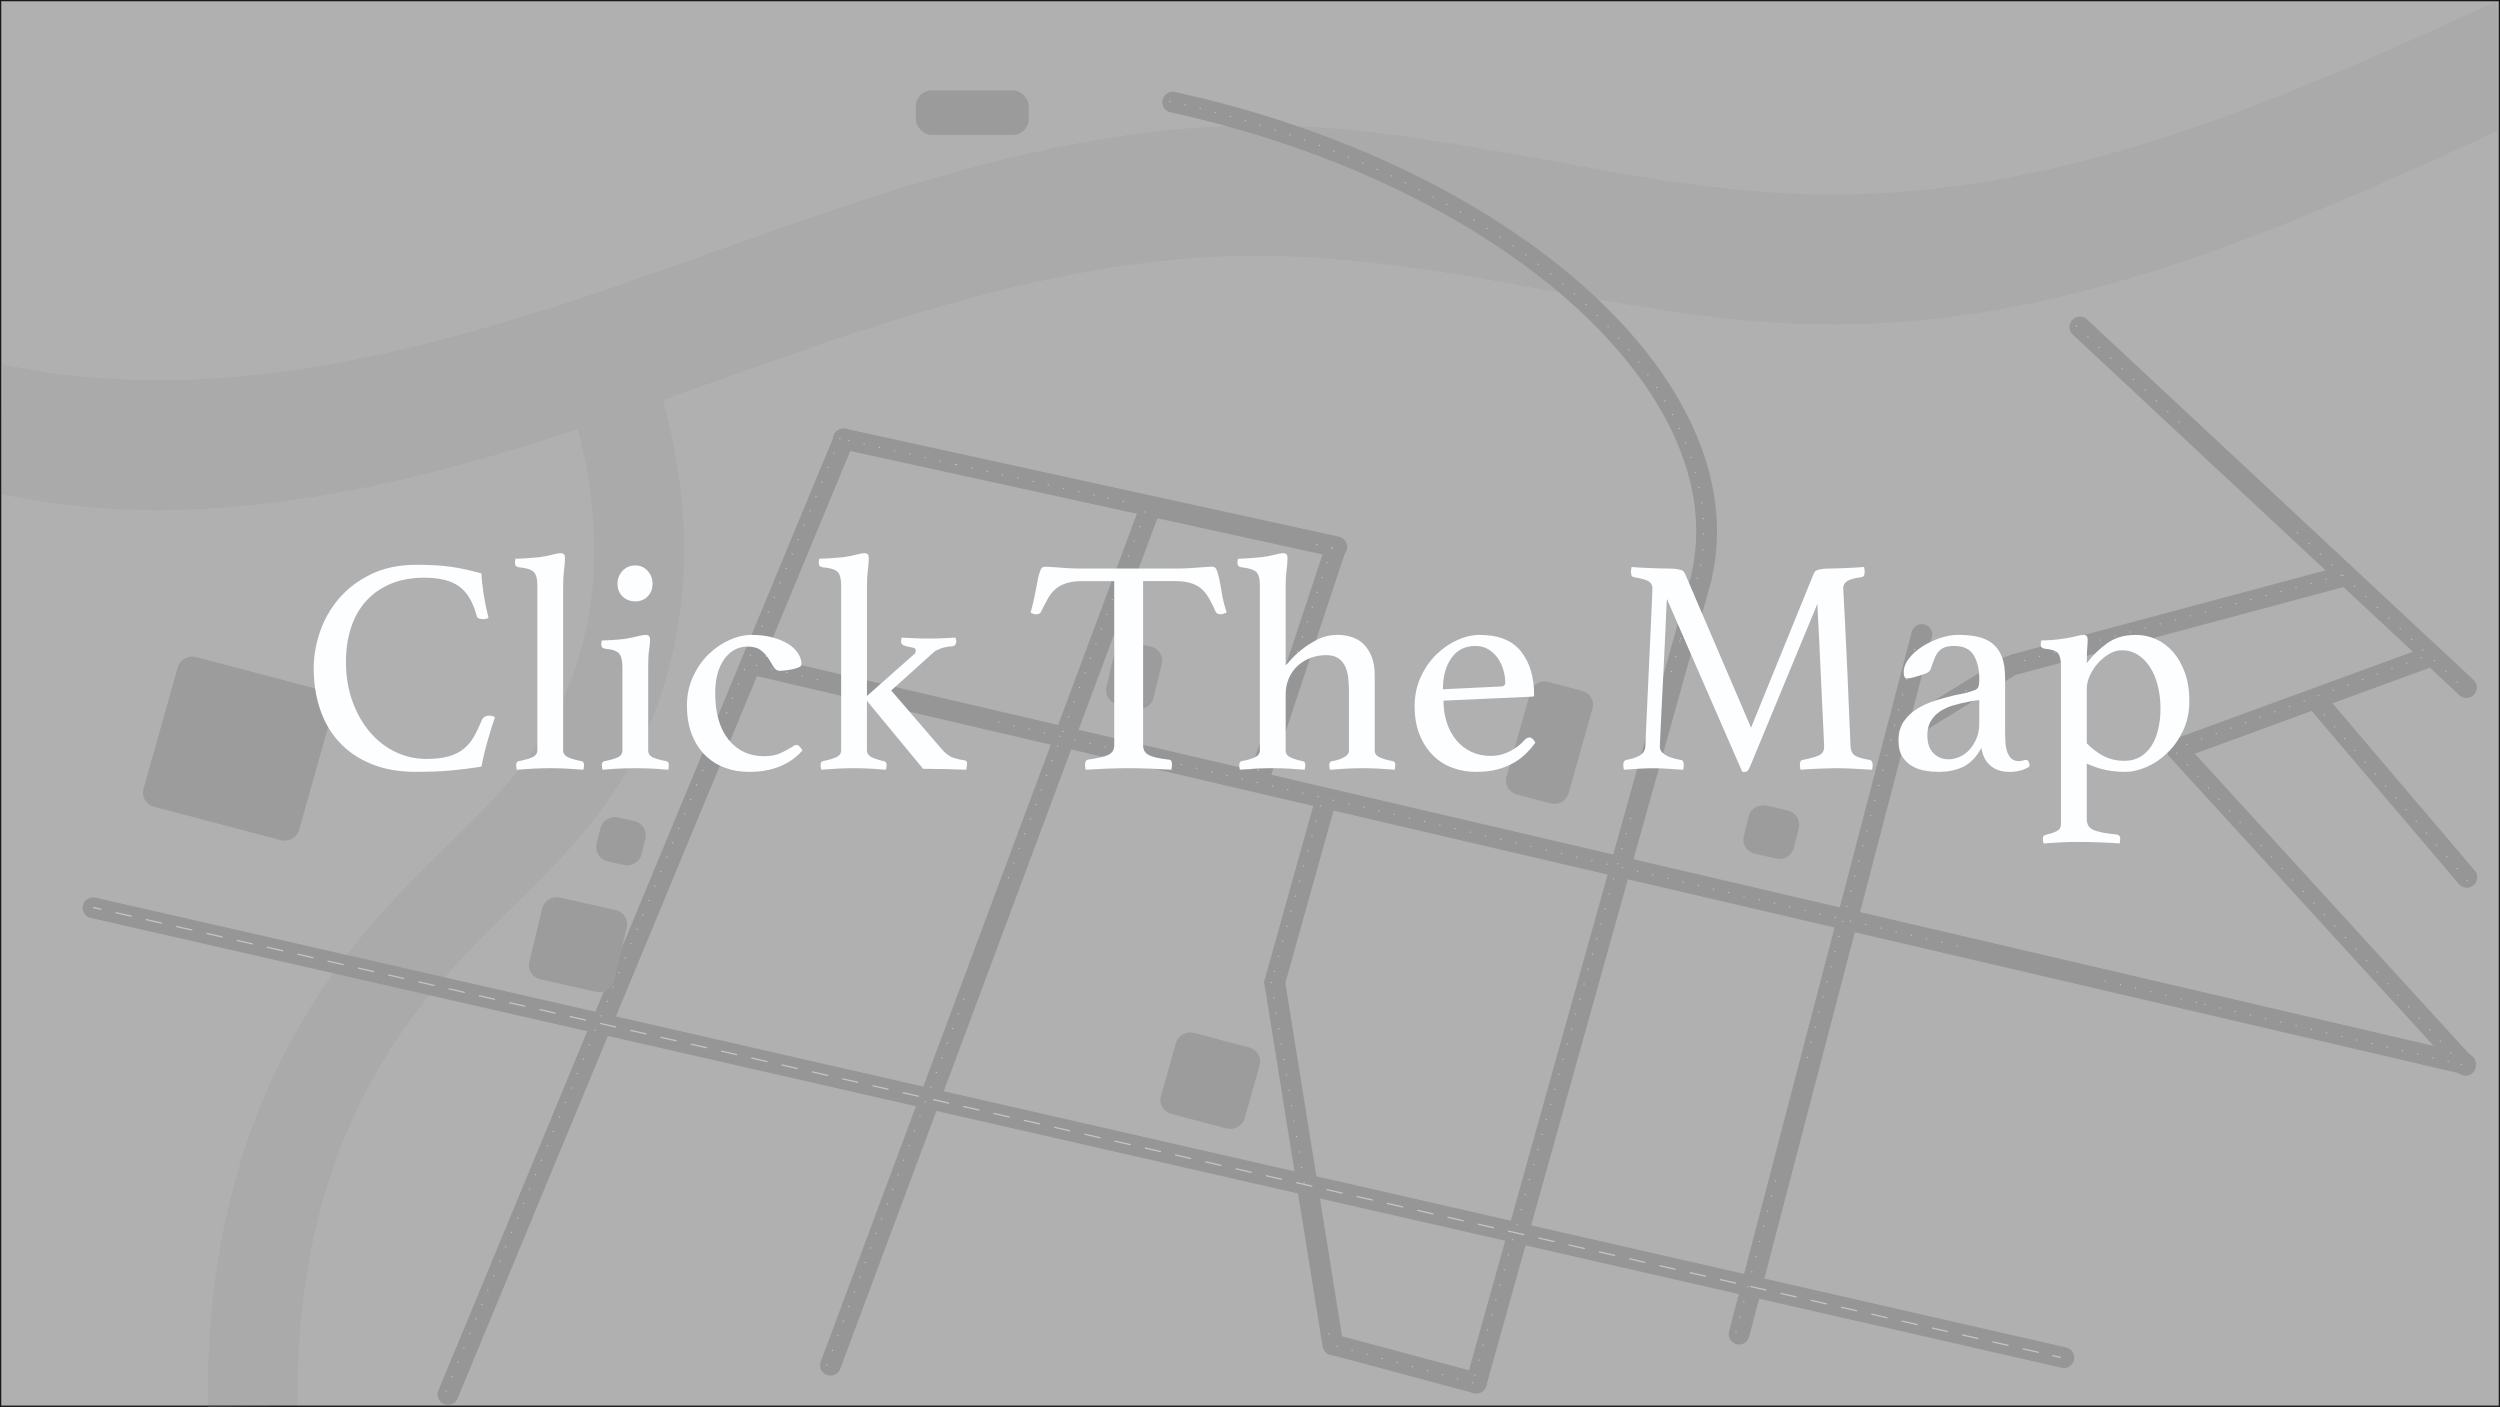 <?xml version="1.0" encoding="UTF-8"?><svg id="a" xmlns="http://www.w3.org/2000/svg" viewBox="0 0 1921 1081.16"><rect x="0" y="0" width="1921" height="1081.16" fill="#333333" stroke="none"/><g id="b"><g id="c"><rect x=".5" y=".5" width="1920" height="1080" fill="#b3b3b3"/><path d="M2.01,379.84c127.36,27.3,258.46,5.02,381.69-31.17,122.8-36.06,240.61-87.38,364.39-120.32,61.69-16.42,124.82-28.27,188.69-31.23s131.6,4.95,196.58,16.04c64.55,11.02,128.73,24.65,193.89,31.71,64.01,6.93,128.12,5.81,191.76-4.18,125.03-19.61,242.97-68.69,357.53-120.64,14.01-6.35,27.98-12.76,41.96-19.18,.72-.33,.37-16.45,.35-14.64,.13-11.78,.15-23.57,.15-35.36s-.01-23.57-.15-35.36c-.02-1.63-.94-14.37-.35-14.64-114.22,52.49-230.13,104.72-353.62,131.27-62.1,13.35-125.65,19.72-189.16,16.61-65.48-3.2-130.05-15.32-194.41-27.05s-129.1-23.18-194.64-25.04c-64.76-1.84-129.38,6.31-192.5,20.4-125.01,27.9-243.09,78.23-364.63,117.47-122.04,39.4-251.85,69.31-380.71,53.29-15.72-1.96-31.32-4.65-46.81-7.97,.94,.2-.5,46.11-.5,50,0,11.78,0,23.57,.15,35.36,.02,1.56-.36,14.49,.35,14.64h0Z" fill="#999"/><path d="M470.33,296.28c17.42,55.32,34.49,140.67,3.97,229.43-40.54,117.93-132.9,148.36-206.55,266.88-35.57,57.24-75.42,148.94-73.54,288.1" fill="none" stroke="#999" stroke-miterlimit="10" stroke-width="69"/></g><g id="d"><g><g><line x1="1462.32" y1="562.56" x2="1544.2" y2="512.01" fill="none" stroke="#4d4d4d" stroke-linecap="round" stroke-linejoin="round" stroke-width="16"/><line x1="1547.68" y1="510.62" x2="1801.79" y2="442.55" fill="none" stroke="#4d4d4d" stroke-linecap="round" stroke-linejoin="round" stroke-width="16"/></g><line x1="71.5" y1="697.53" x2="1585.88" y2="1043.18" fill="none" stroke="#4d4d4d" stroke-linecap="round" stroke-linejoin="round" stroke-width="16"/><line x1="344.24" y1="1071.5" x2="648.53" y2="337.24" fill="none" stroke="#4d4d4d" stroke-linecap="round" stroke-linejoin="round" stroke-width="16"/><line x1="584.56" y1="512.01" x2="1894.51" y2="817.63" fill="none" stroke="#4d4d4d" stroke-linecap="round" stroke-linejoin="round" stroke-width="16"/><line x1="638.15" y1="1049.04" x2="883" y2="392.4" fill="none" stroke="#4d4d4d" stroke-linecap="round" stroke-linejoin="round" stroke-width="16"/><line x1="1017.25" y1="619.84" x2="979.53" y2="754.73" fill="none" stroke="#4d4d4d" stroke-linecap="round" stroke-linejoin="round" stroke-width="16"/><line x1="979.53" y1="755.14" x2="1024.19" y2="1033.42" fill="none" stroke="#4d4d4d" stroke-linecap="round" stroke-linejoin="round" stroke-width="16"/><line x1="1307.17" y1="444.64" x2="1134.34" y2="1062.71" fill="none" stroke="#4d4d4d" stroke-linecap="round" stroke-linejoin="round" stroke-width="16"/><line x1="648.08" y1="337.24" x2="1027.17" y2="420.23" fill="none" stroke="#4d4d4d" stroke-linecap="round" stroke-linejoin="round" stroke-width="16"/><line x1="1025.18" y1="1033.42" x2="1134.34" y2="1062.71" fill="none" stroke="#4d4d4d" stroke-linecap="round" stroke-linejoin="round" stroke-width="16"/><line x1="966.63" y1="600.87" x2="1026.12" y2="421.7" fill="none" stroke="#4d4d4d" stroke-linecap="round" stroke-linejoin="round" stroke-width="16"/><path d="M901.13,78.49c257.41,56.36,439.19,219.22,406.42,364.13" fill="none" stroke="#4d4d4d" stroke-linecap="round" stroke-linejoin="round" stroke-width="16"/><line x1="1336.31" y1="1025.12" x2="1476.72" y2="487.6" fill="none" stroke="#4d4d4d" stroke-linecap="round" stroke-linejoin="round" stroke-width="16"/><line x1="1673.21" y1="575.48" x2="1863.66" y2="505.8" fill="none" stroke="#4d4d4d" stroke-linecap="round" stroke-linejoin="round" stroke-width="16"/><line x1="1895.2" y1="528.29" x2="1598.18" y2="251.28" fill="none" stroke="#4d4d4d" stroke-linecap="round" stroke-linejoin="round" stroke-width="16"/><line x1="1672.72" y1="575.89" x2="1894.51" y2="818.61" fill="none" stroke="#4d4d4d" stroke-linecap="round" stroke-linejoin="round" stroke-width="16"/><line x1="1783.36" y1="542.28" x2="1895.5" y2="674.1" fill="none" stroke="#4d4d4d" stroke-linecap="round" stroke-linejoin="round" stroke-width="16"/></g><g><g><line x1="71.77" y1="697.34" x2="77.62" y2="698.67" fill="none" stroke="#fff" stroke-linecap="round" stroke-linejoin="round"/><line x1="89.25" y1="701.33" x2="1571.51" y2="1040.32" fill="none" stroke="#fff" stroke-dasharray="0 0 0 0 0 0 11.93 11.93" stroke-linecap="round" stroke-linejoin="round"/><line x1="1577.33" y1="1041.65" x2="1583.17" y2="1042.99" fill="none" stroke="#fff" stroke-linecap="round" stroke-linejoin="round"/></g><line x1="645.37" y1="337.04" x2="341.7" y2="1071.3" fill="none" stroke="#fff" stroke-dasharray="0 0 0 12" stroke-linecap="round" stroke-linejoin="round"/><line x1="734.25" y1="356.78" x2="645.37" y2="337.04" fill="none" stroke="#fff" stroke-dasharray="0 0 0 12" stroke-linecap="round" stroke-linejoin="round"/><line x1="840.62" y1="380.4" x2="734.25" y2="356.78" fill="none" stroke="#fff" stroke-dasharray="0 0 0 12" stroke-linecap="round" stroke-linejoin="round"/><line x1="863.23" y1="385.36" x2="840.62" y2="380.4" fill="none" stroke="#fff" stroke-dasharray="0 0 0 12" stroke-linecap="round" stroke-linejoin="round"/><line x1="1023.47" y1="421.01" x2="1010.09" y2="418.04" fill="none" stroke="#fff" stroke-dasharray="0 0 0 12" stroke-linecap="round" stroke-linejoin="round"/><line x1="774.88" y1="674.39" x2="880.57" y2="391.72" fill="none" stroke="#fff" stroke-dasharray="0 0 0 12" stroke-linecap="round" stroke-linejoin="round"/><line x1="635.45" y1="1048.85" x2="741.14" y2="766.17" fill="none" stroke="#fff" stroke-dasharray="0 0 0 12" stroke-linecap="round" stroke-linejoin="round"/><path d="M898.83,77.93c257.41,56.36,439.19,219.22,406.42,364.13" fill="none" stroke="#fff" stroke-dasharray="0 0 0 12" stroke-linecap="round" stroke-linejoin="round"/><line x1="1694.2" y1="771.79" x2="1891.31" y2="817.92" fill="none" stroke="#fff" stroke-dasharray="0 0 0 12" stroke-linecap="round" stroke-linejoin="round"/><line x1="1617.59" y1="753.86" x2="1694.2" y2="771.79" fill="none" stroke="#fff" stroke-dasharray="0 0 0 12" stroke-linecap="round" stroke-linejoin="round"/><line x1="767.52" y1="554.82" x2="1509.24" y2="728.09" fill="none" stroke="#fff" stroke-dasharray="0 0 0 12" stroke-linecap="round" stroke-linejoin="round"/><line x1="581.36" y1="511.33" x2="629.43" y2="522.56" fill="none" stroke="#fff" stroke-dasharray="0 0 0 12" stroke-linecap="round" stroke-linejoin="round"/><line x1="1023.47" y1="421.01" x2="963.93" y2="600.67" fill="none" stroke="#fff" stroke-dasharray="0 0 0 12" stroke-linecap="round" stroke-linejoin="round"/><line x1="1014.54" y1="619.22" x2="976.83" y2="754.94" fill="none" stroke="#fff" stroke-dasharray="0 0 0 12" stroke-linecap="round" stroke-linejoin="round"/><line x1="1021.14" y1="1025.05" x2="1022.48" y2="1033.22" fill="none" stroke="#fff" stroke-dasharray="0 0 0 12" stroke-linecap="round" stroke-linejoin="round"/><line x1="976.83" y1="754.94" x2="1003.79" y2="919.28" fill="none" stroke="#fff" stroke-dasharray="0 0 0 12" stroke-linecap="round" stroke-linejoin="round"/><line x1="1131.64" y1="1062.51" x2="1022.48" y2="1033.22" fill="none" stroke="#fff" stroke-dasharray="0 0 0 12" stroke-linecap="round" stroke-linejoin="round"/><line x1="1252.75" y1="629.01" x2="1131.64" y2="1062.51" fill="none" stroke="#fff" stroke-dasharray="0 0 0 12" stroke-linecap="round" stroke-linejoin="round"/><line x1="1290.79" y1="492.84" x2="1283.38" y2="519.39" fill="none" stroke="#fff" stroke-dasharray="0 0 0 12" stroke-linecap="round" stroke-linejoin="round"/><line x1="1304.31" y1="444.44" x2="1290.79" y2="492.84" fill="none" stroke="#fff" stroke-dasharray="0 0 0 12" stroke-linecap="round" stroke-linejoin="round"/><line x1="1364.28" y1="907.51" x2="1333.59" y2="1024.92" fill="none" stroke="#fff" stroke-dasharray="0 0 0 12" stroke-linecap="round" stroke-linejoin="round"/><line x1="1471.04" y1="499.12" x2="1387.18" y2="817.92" fill="none" stroke="#fff" stroke-dasharray="0 0 0 12" stroke-linecap="round" stroke-linejoin="round"/><line x1="1765.39" y1="409.33" x2="1892.3" y2="527.93" fill="none" stroke="#fff" stroke-dasharray="0 0 0 12" stroke-linecap="round" stroke-linejoin="round"/><line x1="1595.58" y1="250.63" x2="1681.08" y2="330.53" fill="none" stroke="#fff" stroke-dasharray="0 0 0 12" stroke-linecap="round" stroke-linejoin="round"/><line x1="1459.62" y1="562.1" x2="1526.11" y2="521.09" fill="none" stroke="#fff" stroke-dasharray="0 0 0 12" stroke-linecap="round" stroke-linejoin="round"/><line x1="1799.02" y1="442" x2="1544.97" y2="510.35" fill="none" stroke="#fff" stroke-dasharray="0 0 0 12" stroke-linecap="round" stroke-linejoin="round"/><line x1="1860.55" y1="505.47" x2="1670.01" y2="575.77" fill="none" stroke="#fff" stroke-dasharray="0 0 0 12" stroke-linecap="round" stroke-linejoin="round"/><line x1="1891.31" y1="817.92" x2="1670.01" y2="575.77" fill="none" stroke="#fff" stroke-dasharray="0 0 0 12" stroke-linecap="round" stroke-linejoin="round"/><line x1="1895.8" y1="676.57" x2="1780.16" y2="542.57" fill="none" stroke="#fff" stroke-dasharray="0 0 0 12" stroke-linecap="round" stroke-linejoin="round"/></g></g></g><g id="e"><rect id="f" x="703.7" y="69.5" width="86.78" height="34.11" rx="12" ry="12" fill="#606060"/></g><g id="g"><path id="h" d="M479.27,664.65l-12.31-2.77c-6.13-1.38-9.98-7.35-8.56-13.28l2.94-12.23c1.43-5.93,7.61-9.65,13.74-8.27l12.31,2.77c6.13,1.38,9.98,7.35,8.56,13.28l-2.94,12.23c-1.43,5.93-7.61,9.65-13.74,8.27Z" fill="#666"/></g><g id="i"><path id="j" d="M215.77,645.6l-97.55-25.72c-6.07-1.6-9.69-7.71-8.03-13.58l26.42-93.65c1.66-5.87,7.98-9.36,14.05-7.76l97.55,25.72c6.07,1.6,9.69,7.71,8.03,13.58l-26.42,93.65c-1.66,5.87-7.98,9.36-14.05,7.76Z" fill="#666"/></g><g id="k"><path id="l" d="M457.99,762.14l-42.73-9.6c-6.13-1.38-9.98-7.35-8.56-13.28l9.93-41.3c1.43-5.93,7.61-9.65,13.74-8.27l42.73,9.6c6.13,1.38,9.98,7.35,8.56,13.28l-9.93,41.3c-1.43,5.93-7.61,9.65-13.74,8.27Z" fill="#666"/></g><g id="m"><path id="n" d="M942.36,867.11l-42.32-11.16c-6.07-1.6-9.69-7.71-8.03-13.58l11.54-40.91c1.66-5.87,7.98-9.36,14.05-7.76l42.32,11.16c6.07,1.6,9.69,7.71,8.03,13.58l-11.54,40.91c-1.66,5.87-7.98,9.36-14.05,7.76Z" fill="#666"/></g><g id="o"><path id="p" d="M1357.44,619.03l16.25,3.73c6.12,1.4,9.95,7.4,8.49,13.32l-3.78,15.43c-1.45,5.92-7.65,9.62-13.78,8.21l-16.25-3.73c-6.12-1.4-9.95-7.4-8.49-13.32l3.78-15.43c1.45-5.92,7.65-9.62,13.78-8.21Z" fill="#666"/></g><g id="q"><path id="r" d="M1191.25,617.33l-25.66-6.77c-6.07-1.6-9.69-7.71-8.03-13.58l18.39-65.18c1.66-5.87,7.98-9.36,14.05-7.76l25.66,6.77c6.07,1.6,9.69,7.71,8.03,13.58l-18.39,65.18c-1.66,5.87-7.98,9.36-14.05,7.76Z" fill="#666"/></g><g id="s"><path id="t" d="M872.71,544.42l-14.04-3.15c-6.13-1.38-9.98-7.35-8.56-13.28l6.28-26.11c1.43-5.93,7.61-9.65,13.74-8.27l14.04,3.15c6.13,1.38,9.98,7.35,8.56,13.28l-6.28,26.11c-1.43,5.93-7.61,9.65-13.74,8.27Z" fill="#666"/></g><g opacity=".74"><rect x=".5" y=".5" width="1920" height="1080" fill="#afafaf"/><path d="M1921,1081H0V0H1921V1081ZM1,1080H1920V1H1V1080Z"/></g><g><path d="M319.89,593.11c-13.22,0-24.78-2.05-34.7-6.14-9.91-4.09-18.14-9.71-24.67-16.88-6.53-7.16-11.41-15.58-14.63-25.26-3.23-9.68-4.84-20.1-4.84-31.28,0-9.28,1.61-18.65,4.84-28.09,3.22-9.44,8.1-17.98,14.63-25.61,6.53-7.63,14.75-13.85,24.67-18.65,9.91-4.8,21.48-7.2,34.7-7.2,5.19,0,9.95,.12,14.28,.35,4.33,.24,8.46,.63,12.39,1.18,3.93,.55,7.79,1.26,11.57,2.12,3.78,.87,7.71,1.85,11.8,2.95,.15,4.25,.71,9.44,1.65,15.58,.94,6.14,2.2,12.36,3.78,18.65-1.26,.63-2.52,.94-3.78,.94s-2.4-.15-3.42-.47c-1.03-.31-1.69-1.18-2.01-2.6-2.83-10.39-7.32-17.78-13.45-22.19-6.14-4.4-15.03-6.61-26.67-6.61-9.76,0-18.37,1.58-25.85,4.72-7.48,3.15-13.77,7.55-18.88,13.22-5.12,5.67-8.97,12.47-11.57,20.42-2.6,7.95-3.9,16.8-3.9,26.56,0,10.86,1.65,20.85,4.96,29.98,3.3,9.13,7.75,17,13.34,23.6,5.58,6.61,12.12,11.73,19.59,15.34,7.47,3.62,15.46,5.43,23.96,5.43,6.76,0,12.47-.67,17.11-2.01,4.64-1.33,8.5-3.26,11.57-5.78,3.07-2.51,5.67-5.62,7.79-9.32,2.12-3.7,4.13-7.91,6.02-12.63,1.1-2.36,2.99-3.54,5.67-3.54,.79,0,1.61,.12,2.48,.35,.86,.24,1.53,.51,2.01,.83-1.89,5.51-3.78,11.57-5.67,18.18s-3.46,13.22-4.72,19.83c-7.71,1.26-15.58,2.24-23.6,2.95s-16.84,1.06-26.44,1.06Z" fill="#fdfeff"/><path d="M448.3,591.46c-4.09-.32-8.27-.59-12.53-.83-4.26-.24-8.54-.35-12.84-.35s-8.7,.12-13.2,.35c-4.5,.24-8.72,.51-12.65,.83-.32-1.57-.47-2.83-.47-3.78,0-1.57,.71-2.51,2.12-2.83,3.46-.63,6.69-1.53,9.68-2.71,2.99-1.18,4.48-3.03,4.48-5.55v-126.99c0-5.03-.98-8.46-2.95-10.27-1.97-1.81-5.71-2.95-11.21-3.42-2.05-.31-3.07-1.42-3.07-3.3,0-.94,.15-2.04,.47-3.3,2.04,0,4.88-.12,8.5-.35,3.62-.24,6.93-.51,9.93-.83,3.66-.47,6.92-1.1,9.78-1.89,2.86-.79,4.93-1.18,6.21-1.18,1.43,0,2.39,.32,2.87,.94,.48,.63,.72,1.5,.72,2.6,0,2.68-.24,5.78-.71,9.32-.47,3.54-.71,7.67-.71,12.39v126.28c0,2.52,1.45,4.37,4.37,5.55,2.91,1.18,6.17,2.09,9.8,2.71,1.26,.32,1.89,1.26,1.89,2.83,0,.94-.16,2.21-.47,3.78Z" fill="#fdfeff"/><path d="M488.3,590.28c-2.71,0-5.45,.04-8.23,.12-2.78,.08-5.34,.2-7.7,.35-2.36,.16-4.41,.31-6.14,.47-1.73,.15-2.83,.24-3.3,.24,0-.16-.08-.71-.24-1.65-.16-.94-.24-1.65-.24-2.12,0-1.57,.71-2.51,2.12-2.83,4.09-.79,7.4-1.73,9.91-2.83,2.52-1.1,3.78-2.91,3.78-5.43v-64.2c0-4.72-.83-8.1-2.48-10.15-1.65-2.04-5.23-3.3-10.74-3.78-2.05-.31-3.07-1.42-3.07-3.3,0-.79,.15-1.81,.47-3.07,2.04,0,4.92-.12,8.62-.35,3.7-.24,6.73-.51,9.11-.83,3.66-.63,6.92-1.3,9.78-2.01,2.86-.71,4.93-1.06,6.21-1.06,2.23,0,3.34,1.18,3.34,3.54,0,2.21-.24,4.84-.71,7.91-.47,3.07-.71,7.12-.71,12.16v65.15c0,2.52,1.22,4.33,3.66,5.43,2.44,1.1,5.86,2.05,10.27,2.83,1.26,.32,1.89,1.26,1.89,2.83,0,.47-.04,1.18-.12,2.12-.08,.94-.2,1.49-.35,1.65-.47,0-1.53-.08-3.19-.24-1.65-.16-3.66-.32-6.02-.47-2.36-.16-4.93-.28-7.71-.35-2.78-.08-5.52-.12-8.22-.12Zm-13.81-141.86c0-3.78,1.3-7.04,3.89-9.8,2.6-2.75,5.86-4.13,9.8-4.13s6.92,1.38,9.44,4.13c2.52,2.75,3.78,6.02,3.78,9.8,0,4.09-1.26,7.4-3.78,9.91-2.52,2.52-5.67,3.78-9.44,3.78s-7.2-1.26-9.8-3.78c-2.6-2.52-3.89-5.82-3.89-9.91Z" fill="#fdfeff"/><path d="M574.58,496.81c-7.4,0-13.42,3.23-18.06,9.68-4.64,6.45-6.96,15.19-6.96,26.2,0,15.27,3.42,27.15,10.27,35.64,6.85,8.5,15.93,12.75,27.26,12.75,5.03,0,9.24-.79,12.63-2.36,3.38-1.57,6.33-3.15,8.85-4.72,.47-.31,1.02-.67,1.65-1.06,.63-.39,1.26-.59,1.89-.59,.79,0,1.65,.55,2.6,1.65,.94,1.1,1.57,1.97,1.89,2.6-1.58,1.89-3.54,3.78-5.9,5.67s-5.19,3.66-8.5,5.31-7.2,2.99-11.68,4.01c-4.48,1.02-9.56,1.53-15.22,1.53-6.45,0-12.55-1.06-18.29-3.19-5.75-2.12-10.78-5.31-15.11-9.56-4.33-4.25-7.75-9.56-10.27-15.93-2.52-6.37-3.78-13.81-3.78-22.31,0-8.03,1.53-15.38,4.6-22.07,3.07-6.69,7-12.39,11.8-17.11,4.8-4.72,10.15-8.42,16.05-11.09,5.9-2.67,11.68-4.01,17.35-4.01s11.09,.63,15.81,1.89c4.72,1.26,8.73,2.91,12.04,4.96,3.3,2.05,5.86,4.45,7.67,7.2,1.81,2.75,2.71,5.63,2.71,8.62,0,.94-.79,1.73-2.36,2.36-1.57,.63-3.35,1.14-5.31,1.53-1.97,.39-3.86,.67-5.67,.83-1.81,.16-2.87,.24-3.19,.24-2.05,0-3.66-.98-4.84-2.95-1.18-1.97-2.48-4.09-3.89-6.37-1.42-2.28-3.35-4.4-5.78-6.37-2.44-1.97-5.86-2.95-10.27-2.95Z" fill="#fdfeff"/><path d="M666.16,576.59c0,2.36,1.26,4.13,3.78,5.31,2.52,1.18,5.58,2.17,9.21,2.95,1.42,.32,2.12,1.26,2.12,2.83,0,.94-.16,2.21-.47,3.78-4.09-.32-8.07-.59-11.94-.83-3.87-.24-8.03-.35-12.49-.35s-9.02,.12-13.2,.35c-4.18,.24-8.24,.51-12.17,.83-.32-1.57-.47-2.83-.47-3.78,0-1.57,.63-2.51,1.89-2.83,3.3-.63,6.45-1.53,9.44-2.71,2.99-1.18,4.48-3.03,4.48-5.55v-126.99c0-5.03-.94-8.46-2.83-10.27-1.89-1.81-5.67-2.95-11.33-3.42-2.05-.31-3.07-1.42-3.07-3.3,0-.94,.15-2.04,.47-3.3,2.04,0,4.88-.12,8.5-.35,3.62-.24,6.93-.51,9.93-.83,3.66-.47,6.92-1.1,9.78-1.89,2.86-.79,4.93-1.18,6.21-1.18,1.43,0,2.39,.32,2.87,.94,.48,.63,.72,1.5,.72,2.6,0,2.68-.24,5.78-.71,9.32-.47,3.54-.71,7.67-.71,12.39v84.5s35.41-31.39,35.41-31.39c1.42-.79,2.12-1.97,2.12-3.54,0-1.1-.59-1.81-1.77-2.12-1.18-.31-2.48-.59-3.9-.83-1.42-.24-2.71-.63-3.89-1.18-1.18-.55-1.77-1.53-1.77-2.95,0-.63,.15-1.57,.47-2.83,.94,0,3.54,.12,7.79,.35,4.25,.24,8.73,.35,13.45,.35s8.97-.12,12.75-.35c3.78-.24,6.21-.35,7.32-.35,0,.16,.12,.51,.35,1.06,.24,.55,.35,1.14,.35,1.77,0,.94-.28,1.81-.83,2.6-.55,.79-1.38,1.18-2.48,1.18-3.62,.32-6.57,.91-8.85,1.77-2.28,.87-3.89,1.69-4.84,2.48l-33.05,29.74,38.24,44.38c3.15,3.78,6.21,6.18,9.21,7.2,2.99,1.03,5.82,1.69,8.5,2.01,1.57,0,2.36,.94,2.36,2.83,0,.47-.08,1.18-.24,2.12-.16,.94-.32,1.73-.47,2.36-10.7-.47-21.72-.71-33.05-.71l-42.96-51.93h-.24v37.77Z" fill="#fdfeff"/><path d="M878.36,446.53v126.05c0,3.62,1.49,6.18,4.48,7.67,2.99,1.5,8.03,2.64,15.11,3.42,1.73,0,2.6,1.26,2.6,3.78,0,1.1-.16,2.44-.47,4.01-5.04-.32-10.35-.59-15.93-.83-5.59-.24-11.21-.35-16.88-.35s-11.13,.12-16.88,.35c-5.75,.24-11.13,.51-16.17,.83-.32-1.57-.47-2.91-.47-4.01,0-2.2,.79-3.46,2.36-3.78,7.08-.94,12.19-2.12,15.34-3.54,3.15-1.42,4.72-3.93,4.72-7.55v-126.05h-24.31c-4.72,0-8.7,.47-11.92,1.42-3.23,.94-6.02,2.36-8.38,4.25-2.36,1.89-4.41,4.33-6.14,7.32-1.73,2.99-3.54,6.45-5.43,10.39-.32,.79-.83,1.34-1.53,1.65-.71,.32-1.38,.47-2.01,.47-1.73,0-3.23-.47-4.48-1.42,1.57-5.67,2.75-10.7,3.54-15.11,.79-4.4,1.49-8.06,2.12-10.98,.63-2.91,1.3-5.15,2.01-6.73,.71-1.57,1.85-2.36,3.42-2.36,1.1,0,2.67,.08,4.72,.24,2.04,.16,4.21,.32,6.49,.47,2.28,.16,4.6,.32,6.96,.47,2.36,.16,4.56,.24,6.61,.24h78.84c1.89,0,4.01-.08,6.37-.24,2.36-.15,4.72-.31,7.08-.47,2.36-.16,4.52-.31,6.49-.47,1.97-.15,3.58-.24,4.84-.24,1.57,0,2.71,.83,3.42,2.48s1.38,3.98,2.01,6.96c.63,2.99,1.3,6.69,2.01,11.09,.71,4.41,1.93,9.29,3.66,14.63-.79,.32-1.53,.63-2.24,.94-.71,.32-1.53,.47-2.48,.47-.63,0-1.34-.15-2.12-.47-.79-.31-1.34-.86-1.65-1.65-1.73-3.93-3.46-7.39-5.19-10.39-1.73-2.99-3.74-5.43-6.02-7.32-2.28-1.89-5.04-3.3-8.26-4.25-3.23-.94-7.2-1.42-11.92-1.42h-24.31Z" fill="#fdfeff"/><path d="M987.88,511.21c.47-.31,1.81-1.73,4.01-4.25,2.2-2.52,5.08-5.19,8.62-8.03,3.54-2.83,7.59-5.39,12.16-7.67,4.56-2.28,9.6-3.42,15.11-3.42,3.78,0,7.39,.55,10.86,1.65,3.46,1.1,6.49,2.91,9.09,5.43,2.6,2.52,4.68,5.75,6.25,9.68,1.57,3.94,2.36,8.81,2.36,14.63v57.6c0,2.36,1.42,4.13,4.25,5.31,2.83,1.18,6.06,2.09,9.68,2.71,1.26,.32,1.89,1.26,1.89,2.83,0,.94-.16,2.21-.47,3.78-4.09-.32-8.07-.59-11.93-.83-3.87-.24-8.19-.35-12.96-.35-4.14,0-8.31,.12-12.49,.35-4.19,.24-8.32,.51-12.42,.83-.32-1.57-.47-2.83-.47-3.78,0-1.57,.71-2.51,2.12-2.83,1.42-.16,2.87-.47,4.37-.94,1.49-.47,2.87-1.02,4.13-1.65,1.26-.63,2.32-1.38,3.19-2.24,.86-.86,1.3-1.93,1.3-3.19v-46.27c0-3.93-.24-7.55-.7-10.86-.47-3.3-1.37-6.17-2.7-8.62-1.33-2.44-3.13-4.33-5.4-5.67-2.27-1.33-5.21-2.01-8.81-2.01-3.92,0-7.75,.67-11.51,2.01-3.76,1.34-7.08,3.3-9.98,5.9-2.9,2.6-5.21,5.78-6.93,9.56-1.72,3.78-2.58,8.11-2.58,12.98v42.96c0,2.36,1.33,4.13,4.01,5.31,2.67,1.18,5.67,2.09,8.97,2.71,1.42,.32,2.12,1.26,2.12,2.83,0,.94-.16,2.21-.47,3.78-4.09-.32-8.11-.59-12.06-.83-3.95-.24-8.15-.35-12.61-.35s-8.98,.12-13.09,.35c-4.1,.24-8.12,.51-12.05,.83-.32-1.57-.47-2.83-.47-3.78,0-1.57,.63-2.51,1.89-2.83,3.62-.63,6.85-1.53,9.68-2.71,2.83-1.18,4.25-3.03,4.25-5.55v-126.99c0-5.03-.94-8.42-2.83-10.15-1.89-1.73-5.66-2.91-11.33-3.54-2.05-.31-3.07-1.42-3.07-3.3,0-.94,.15-2.04,.47-3.3,2.04,0,4.88-.12,8.5-.35,3.62-.24,6.92-.51,9.91-.83,3.66-.47,6.93-1.1,9.8-1.89,2.87-.79,4.93-1.18,6.21-1.18,1.43,0,2.39,.32,2.87,.94,.48,.63,.72,1.5,.72,2.6,0,2.68-.24,5.78-.71,9.32-.47,3.54-.71,7.67-.71,12.39v60.9Z" fill="#fdfeff"/><path d="M1171.78,568.33c1.1-1.1,2.28-1.65,3.53-1.65,1.57,0,3.06,1.34,4.47,4.01-2.05,2.83-4.41,5.59-7.08,8.26s-5.86,5.08-9.56,7.2c-3.7,2.12-7.91,3.82-12.63,5.08s-10.15,1.89-16.29,1.89-12.27-1.02-17.94-3.07c-5.67-2.04-10.66-5.19-14.99-9.44-4.33-4.25-7.79-9.52-10.39-15.81-2.6-6.29-3.89-13.69-3.89-22.19,0-8.03,1.53-15.42,4.6-22.19,3.07-6.76,7.04-12.55,11.92-17.35,4.88-4.8,10.27-8.53,16.17-11.21,5.9-2.67,11.6-4.01,17.11-4.01,14.63,0,25.29,4.25,31.98,12.75,6.69,8.5,10.03,19.59,10.03,33.28,0,.94-.47,1.42-1.42,1.42l-68.22,3.07c0,6.14,.86,11.8,2.59,17,1.73,5.19,4.16,9.68,7.29,13.46,3.13,3.78,6.94,6.73,11.41,8.85,4.47,2.12,9.53,3.19,15.17,3.19,5.02,0,9.84-1.18,14.47-3.54,4.62-2.36,8.51-5.35,11.64-8.97Zm-38.15-71.99c-7.83,0-13.94,3.07-18.32,9.21-4.39,6.14-6.58,14.16-6.58,24.08l44.39-2.12c2.35,0,3.52-1.02,3.52-3.07,0-2.99-.47-6.14-1.41-9.44-.94-3.3-2.35-6.33-4.23-9.09-1.88-2.75-4.27-5.03-7.16-6.85-2.9-1.81-6.3-2.71-10.22-2.71Z" fill="#fdfeff"/><path d="M1393.4,441.34c.31-.63,.67-1.26,1.06-1.89,.39-.63,1.06-1.1,2.01-1.42,.94-.31,2.2-.59,3.78-.83,1.57-.24,3.78-.35,6.61-.35,1.26,0,2.91-.04,4.96-.12,2.04-.08,4.25-.15,6.61-.24,2.36-.08,4.76-.2,7.2-.35,2.44-.16,4.68-.31,6.73-.47,.31,1.57,.47,2.83,.47,3.78,0,2.52-.79,3.86-2.36,4.01-5.67,.79-9.44,1.85-11.33,3.19-1.89,1.34-2.83,3.11-2.83,5.31,0,.16,.12,2.24,.35,6.26s.59,10.7,1.06,20.06c.47,9.36,1.06,21.83,1.77,37.41,.71,15.58,1.53,34.93,2.48,58.07,.16,2.99,1.18,5.19,3.07,6.61,1.89,1.42,5.74,2.6,11.57,3.54,.79,.16,1.38,.59,1.77,1.3,.39,.71,.59,1.53,.59,2.48s-.16,2.21-.47,3.78c-5.51-.32-10.5-.59-14.99-.83-4.49-.24-8.62-.35-12.39-.35-1.58,0-3.54,.04-5.9,.12-2.36,.08-4.84,.15-7.44,.24-2.6,.08-5.16,.2-7.67,.35-2.52,.16-4.72,.31-6.61,.47-.32-1.57-.47-2.83-.47-3.78,0-2.51,.79-3.78,2.36-3.78,6.29-1.26,10.58-2.52,12.86-3.78,2.28-1.26,3.42-3.38,3.42-6.37,0-.47-.12-3.38-.35-8.73-.24-5.35-.55-11.88-.94-19.59-.39-7.71-.79-16.05-1.18-25.02-.39-8.97-.79-17.43-1.18-25.37-.39-7.94-.75-14.79-1.06-20.54-.32-5.74-.47-9.24-.47-10.5l-51.69,124.87c-.63,1.42-1.22,2.48-1.77,3.19-.55,.71-1.3,1.06-2.24,1.06-1.1,0-1.81-.08-2.12-.24l-57.83-132.66c-.16,1.57-.35,5.39-.59,11.45-.24,6.06-.55,13.26-.94,21.6-.39,8.34-.83,17.15-1.3,26.44-.47,9.29-.91,17.86-1.3,25.73-.39,7.87-.71,14.48-.94,19.83-.24,5.35-.35,8.18-.35,8.5,0,4.88,5.35,8.26,16.05,10.15,1.57,.16,2.36,1.42,2.36,3.78,0,.94-.16,2.21-.47,3.78-4.25-.32-8.42-.59-12.51-.83-4.09-.24-7.71-.35-10.86-.35-2.52,0-5.9,.12-10.15,.35-4.25,.24-8.26,.51-12.04,.83-.32-1.57-.47-2.83-.47-3.78,0-2.2,.79-3.46,2.36-3.78,4.25-.79,7.67-1.93,10.27-3.42,2.6-1.49,4.05-3.74,4.37-6.73,0-1.42,.15-5.39,.47-11.92,.31-6.53,.67-14.28,1.06-23.25,.39-8.97,.83-18.49,1.3-28.56,.47-10.07,.9-19.39,1.3-27.97,.39-8.58,.71-15.66,.94-21.24,.24-5.58,.35-8.46,.35-8.62,0-2.52-.98-4.37-2.95-5.55-1.97-1.18-5.71-2.24-11.21-3.19-1.57-.16-2.36-1.49-2.36-4.01,0-.94,.16-2.2,.47-3.78,2.04,.16,4.37,.32,6.96,.47,2.6,.16,5.19,.28,7.79,.35,2.6,.08,5.07,.16,7.43,.24,2.36,.08,4.25,.12,5.67,.12,2.83,0,5.04,.12,6.61,.35,1.57,.24,2.83,.51,3.78,.83,.94,.32,1.61,.79,2.01,1.42,.39,.63,.75,1.26,1.06,1.89l50.51,117.79,47.92-117.79Z" fill="#fdfeff"/><path d="M1556.74,583.91c1.73,0,2.67,1.65,2.83,4.96-4.09,2.83-9.29,4.25-15.58,4.25-3.48,0-6.49-.51-9.05-1.53-2.55-1.03-4.7-2.4-6.45-4.13-1.76-1.73-3.11-3.7-4.06-5.9-.96-2.2-1.6-4.49-1.91-6.85-3.94,7.08-8.62,11.92-14.04,14.52-5.43,2.6-11.68,3.89-18.76,3.89-3.15,0-6.49-.28-10.03-.83-3.54-.55-6.89-1.69-10.03-3.42-3.15-1.73-5.75-4.17-7.79-7.32-2.05-3.15-3.07-7.32-3.07-12.51,0-5.82,1.38-10.74,4.13-14.75,2.75-4.01,6.29-7.32,10.62-9.91,4.33-2.6,9.05-4.68,14.16-6.26,5.11-1.57,10.03-2.91,14.75-4.01,2.67-.47,5.15-.98,7.44-1.53,2.28-.55,4.29-1.14,6.02-1.77,2.2-.63,3.58-1.49,4.13-2.6,.55-1.1,.83-3.22,.83-6.37,0-7.4-1.42-13.49-4.25-18.29-2.83-4.8-7.87-7.2-15.11-7.2-2.68,0-4.96,.32-6.85,.94-1.89,.63-3.46,1.62-4.72,2.95-1.26,1.34-2.36,3.11-3.3,5.31-.94,2.21-1.89,4.8-2.83,7.79-.47,1.73-1.53,2.99-3.19,3.78-1.65,.79-4.45,1.73-8.38,2.83-.94,.32-2.12,.63-3.54,.94-1.42,.32-2.6,.47-3.54,.47-1.58,0-2.36-1.65-2.36-4.96s1.33-6.92,4.01-10.39c2.67-3.46,6.1-6.53,10.27-9.21,4.17-2.67,8.69-4.84,13.57-6.49,4.88-1.65,9.52-2.48,13.93-2.48,5.51,0,10.47,.47,14.9,1.42s8.23,2.68,11.42,5.19c3.19,2.52,5.61,5.9,7.29,10.15,1.67,4.25,2.51,9.76,2.51,16.52v40.6c0,5.51,.2,9.48,.59,11.92,.39,2.44,.98,4.37,1.77,5.78,1.1,2.21,2.32,3.66,3.66,4.37,1.33,.71,2.71,1.06,4.13,1.06,1.73,0,2.95-.16,3.66-.47,.71-.31,1.45-.47,2.24-.47Zm-35.88-46.03l-7.6,1.18c-4.12,.79-8.11,1.73-11.99,2.83-3.88,1.1-7.32,2.64-10.33,4.6-3.01,1.97-5.42,4.45-7.24,7.44-1.82,2.99-2.73,6.69-2.73,11.09,0,5.98,1.54,10.54,4.63,13.69,3.09,3.15,6.93,4.72,11.52,4.72,3.01,0,5.97-.67,8.9-2.01,2.93-1.33,5.46-3.22,7.6-5.67,2.14-2.44,3.88-5.31,5.23-8.62,1.34-3.3,2.02-6.92,2.02-10.86v-18.41Z" fill="#fdfeff"/><path d="M1583.64,511.44c0-4.4-.75-7.55-2.24-9.44-1.5-1.89-4.92-3.07-10.27-3.54-2.05-.31-3.07-1.33-3.07-3.07,0-.94,.15-2.04,.47-3.3,2.04,0,4.84-.12,8.38-.35,3.54-.24,6.49-.59,8.85-1.06,3.46-.47,6.57-1.06,9.32-1.77,2.75-.71,4.76-1.06,6.02-1.06,2.04,0,3.07,1.18,3.07,3.54,0,1.89-.12,4.13-.35,6.73-.24,2.6-.35,6.41-.35,11.45,4.72-6.14,10.03-11.29,15.93-15.46,5.9-4.17,13.18-6.25,21.83-6.25,5.35,0,10.5,1.1,15.46,3.3,4.96,2.21,9.32,5.47,13.1,9.8,3.78,4.33,6.8,9.64,9.09,15.93,2.28,6.3,3.42,13.45,3.42,21.48,0,8.81-1.65,16.6-4.96,23.37-3.3,6.77-7.4,12.47-12.27,17.11-4.88,4.64-10.19,8.18-15.93,10.62-5.75,2.44-11.06,3.66-15.93,3.66s-9.95-.47-14.75-1.42c-4.8-.94-9.79-2.6-14.99-4.96v42.72c0,4.09,1.81,6.88,5.43,8.38,3.62,1.49,9.52,2.63,17.7,3.42,1.73,.31,2.6,1.33,2.6,3.07,0,.94-.16,2.2-.47,3.78-3.62-.32-8.58-.59-14.87-.83-6.3-.24-12.2-.35-17.7-.35-4.09,0-8.42,.12-12.98,.35-4.57,.24-8.89,.51-12.98,.83-.32-1.57-.47-2.83-.47-3.78,0-1.58,.71-2.52,2.12-2.83,3.46-.79,6.29-1.73,8.5-2.83,2.2-1.1,3.3-2.91,3.3-5.43v-121.8Zm19.83,59.72c3.93,4.09,8.26,7.36,12.98,9.8,4.72,2.44,10.07,3.66,16.05,3.66,4.56,0,8.58-1.02,12.04-3.07,3.46-2.04,6.33-4.84,8.62-8.38,2.28-3.54,4.01-7.79,5.19-12.75s1.77-10.35,1.77-16.17-.67-11.68-2.01-17.11c-1.34-5.43-3.3-10.19-5.9-14.28-2.6-4.09-5.75-7.32-9.44-9.68-3.7-2.36-7.83-3.54-12.39-3.54-3.15,0-6.3,.91-9.44,2.71-3.15,1.81-6.02,4.13-8.62,6.96s-4.72,6.02-6.37,9.56-2.48,7.12-2.48,10.74v41.54Z" fill="#fdfeff"/></g></svg>